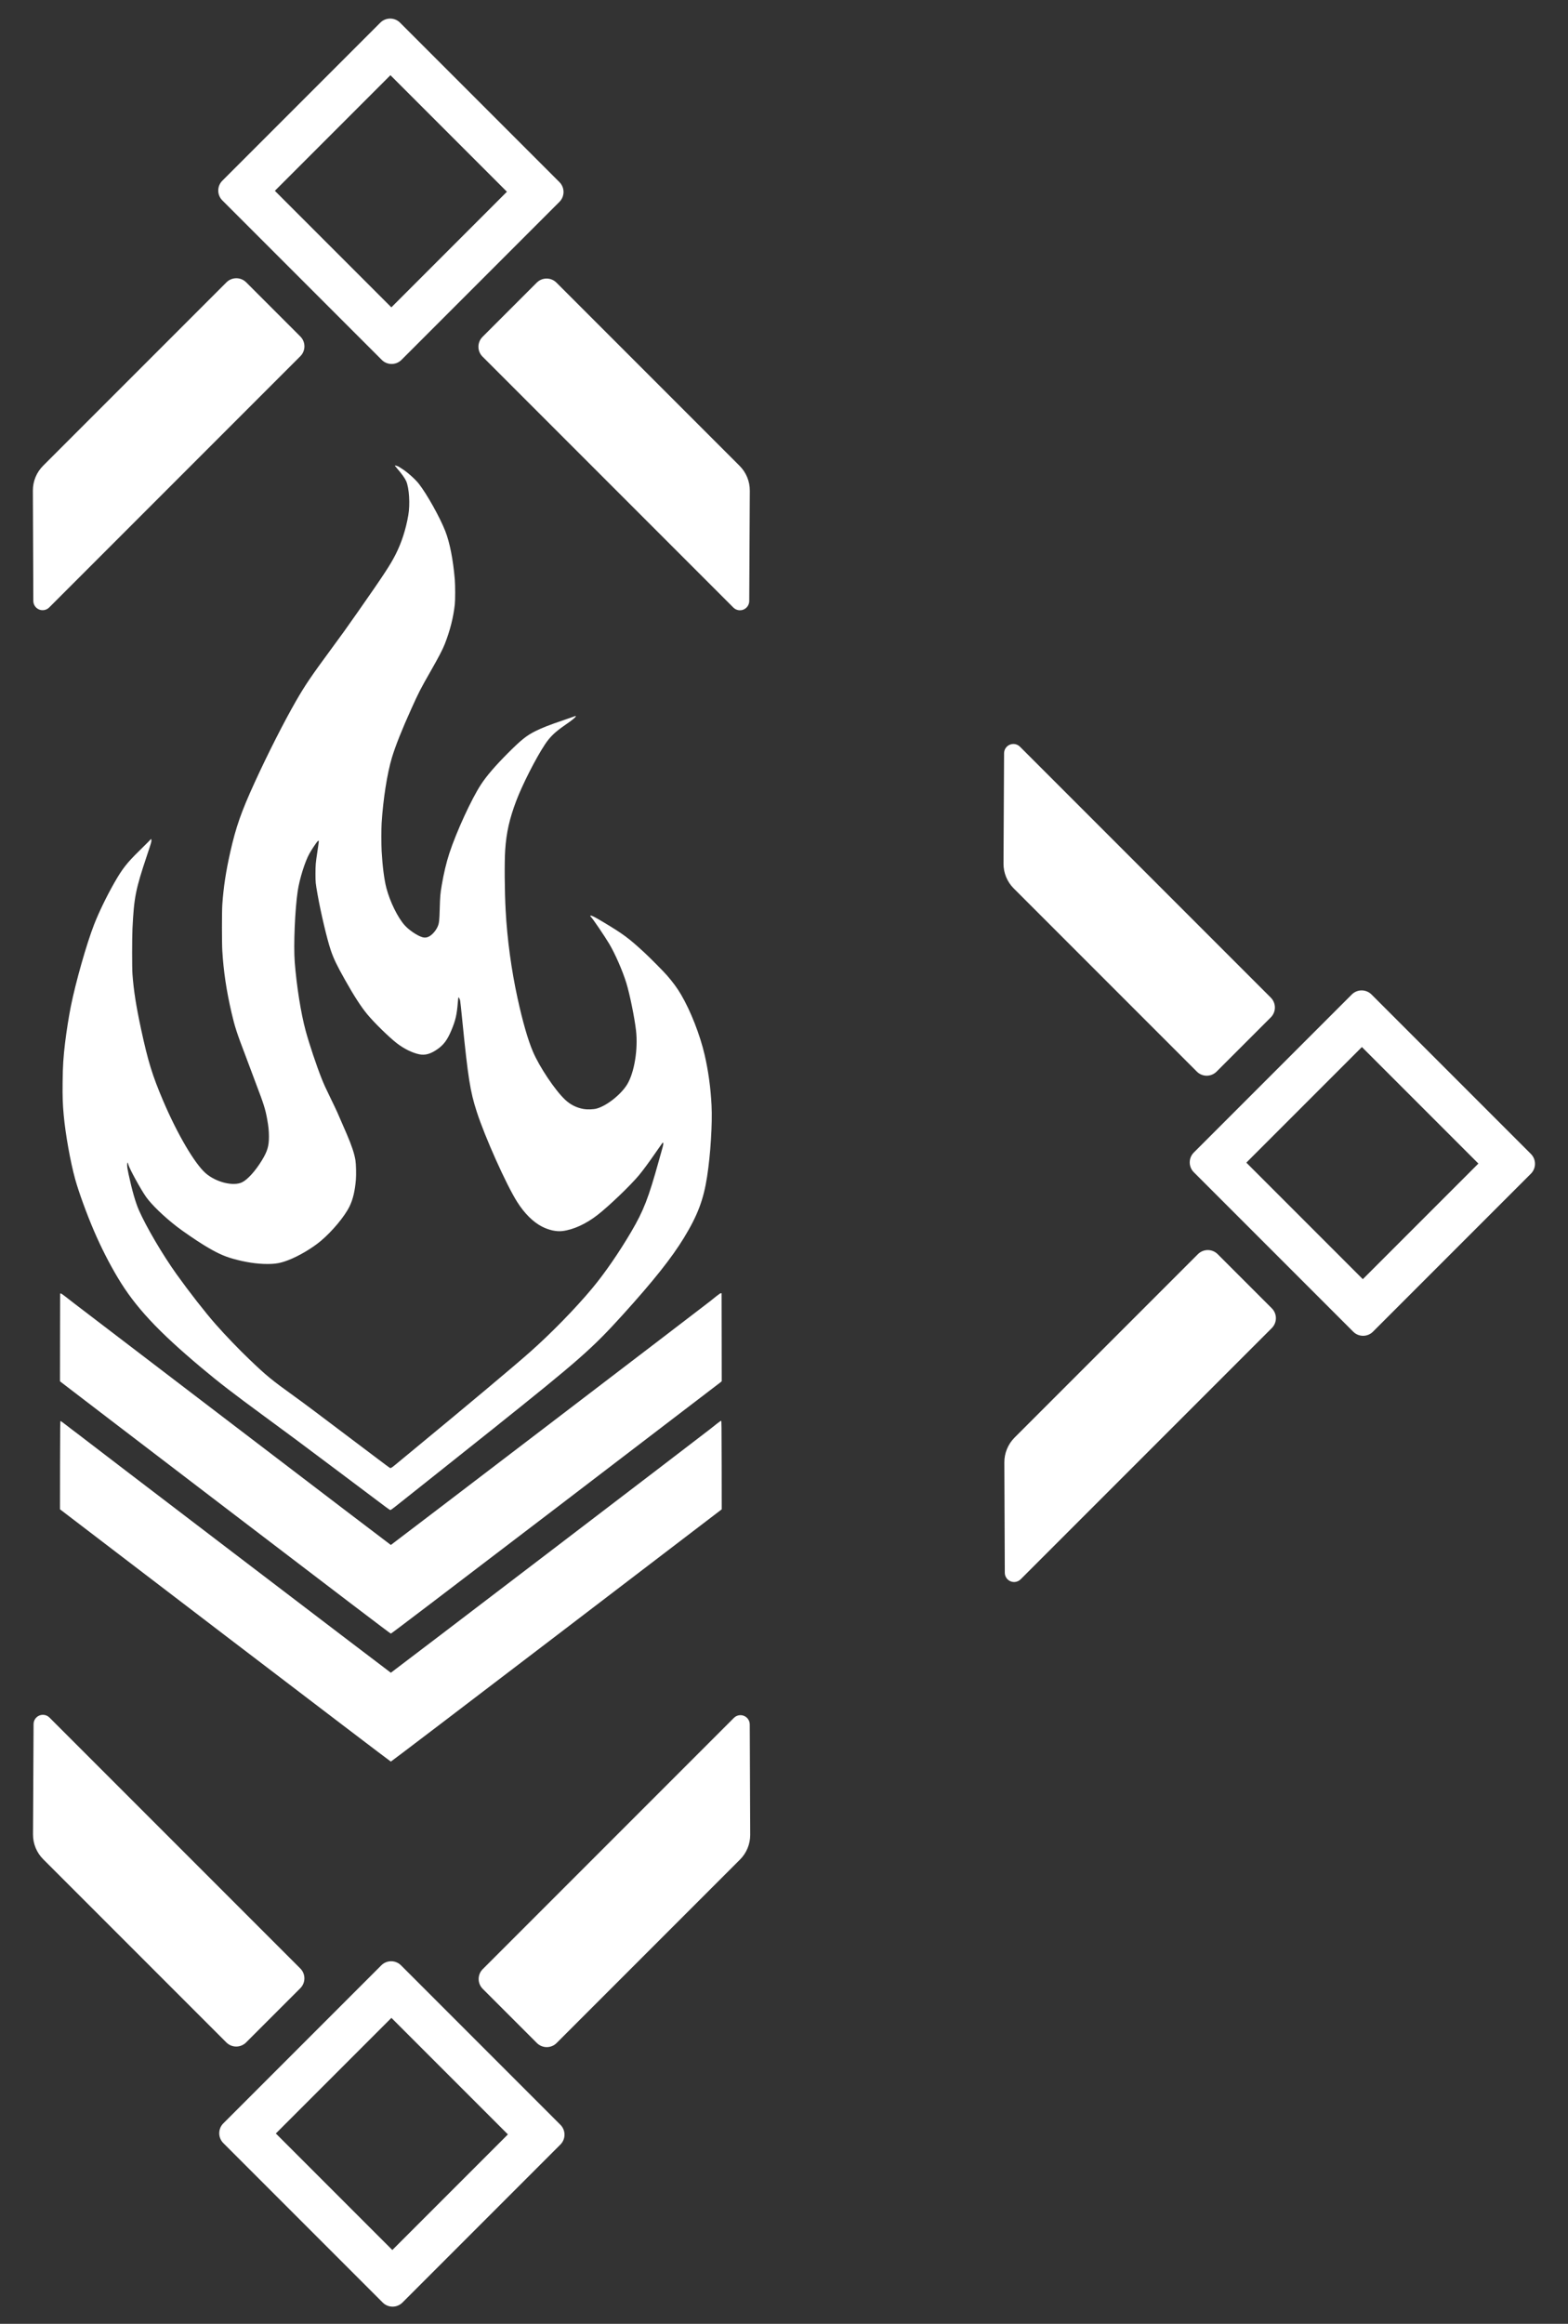<?xml version="1.0" encoding="UTF-8" standalone="no"?>
<!DOCTYPE svg PUBLIC "-//W3C//DTD SVG 1.1//EN" "http://www.w3.org/Graphics/SVG/1.1/DTD/svg11.dtd">
<svg width="100%" height="100%" viewBox="0 0 1350 2000" version="1.1" xmlns="http://www.w3.org/2000/svg" xmlns:xlink="http://www.w3.org/1999/xlink" xml:space="preserve" xmlns:serif="http://www.serif.com/" style="fill-rule:evenodd;clip-rule:evenodd;stroke-linejoin:round;stroke-miterlimit:2;">
    <rect x="0" y="0" width="1350" height="2000" fill="#333333" stroke="none"/>
    <g transform="matrix(0.244,0,0,0.244,338.342,954.461)">
        <g transform="matrix(1,0,0,1,-1272,-2400.5)">
            <g transform="matrix(0.1,0,0,-0.1,0,4801)">
                <path d="M12786,46703C12783,46700 12815,46657 12858,46608C13033,46404 13140,46256 13186,46151C13292,45912 13328,45336 13260,44945C13174,44449 13023,43981 12815,43570C12625,43194 12390,42838 11485,41545C11049,40923 10946,40779 10534,40220C9829,39264 9615,38946 9297,38394C8869,37649 8304,36536 7845,35534C7364,34484 7178,33952 6976,33055C6823,32373 6740,31826 6698,31215C6681,30967 6681,29864 6698,29580C6742,28856 6843,28178 7025,27395C7138,26907 7210,26685 7518,25880C7595,25679 7683,25443 7715,25355C7747,25267 7824,25060 7887,24895C8157,24189 8217,23999 8279,23655C8328,23385 8342,23242 8343,23035C8344,22698 8290,22516 8097,22198C7868,21821 7593,21517 7396,21420C7088,21269 6475,21421 6111,21739C5724,22076 5111,23120 4612,24290C4231,25184 4077,25684 3836,26800C3657,27630 3571,28176 3528,28755C3511,28978 3512,30027 3528,30370C3582,31471 3637,31746 4037,32941C4191,33402 4202,33440 4195,33485L4188,33534L4087,33429C4031,33372 3891,33232 3776,33120C3331,32685 3169,32478 2888,31985C2615,31506 2344,30947 2175,30515C1908,29831 1522,28471 1350,27610C1279,27251 1200,26752 1150,26340C1089,25833 1069,25525 1063,24957C1057,24438 1066,24180 1101,23796C1163,23114 1337,22141 1506,21530C1630,21081 1912,20305 2168,19710C2416,19132 2707,18559 3015,18045C3623,17028 4420,16171 5960,14879C6590,14351 7060,13988 8195,13155C9119,12477 9377,12285 10790,11225C11612,10608 12357,10048 12445,9982C12541,9909 12614,9860 12628,9860C12642,9860 12705,9904 12798,9978C12879,10043 13447,10494 14060,10980C14673,11466 15654,12247 16240,12715C19303,15162 19748,15553 20836,16755C21914,17946 22553,18751 22986,19460C23469,20252 23678,20803 23804,21620C23926,22409 23993,23485 23961,24135C23931,24743 23848,25346 23718,25910C23555,26618 23220,27473 22882,28045C22748,28272 22605,28467 22391,28715C22272,28853 21800,29329 21595,29519C21034,30036 20854,30170 20130,30604C19834,30781 19726,30836 19695,30824C19674,30815 19676,30807 19711,30774C19771,30717 20189,30101 20348,29835C20558,29483 20826,28870 20956,28443C21078,28041 21241,27242 21295,26780C21372,26124 21239,25299 20988,24880C20772,24520 20259,24113 19902,24019C19791,23989 19576,23982 19450,24004C19193,24049 18976,24159 18786,24340C18432,24677 17887,25492 17660,26024C17481,26444 17298,27078 17115,27915C16898,28907 16749,30004 16696,31005C16658,31699 16651,32719 16680,33145C16721,33758 16829,34236 17070,34875C17285,35444 17762,36382 18083,36865C18261,37133 18435,37301 18797,37551C19058,37731 19169,37823 19170,37858C19170,37874 19171,37874 19093,37844C19055,37830 18894,37774 18734,37719C18245,37554 17981,37450 17749,37335C17433,37177 17248,37029 16784,36566C16332,36113 16024,35755 15825,35451C15490,34940 14960,33787 14711,33030C14603,32700 14510,32311 14441,31900C14389,31594 14382,31506 14370,31075C14358,30642 14348,30556 14295,30435C14254,30343 14187,30249 14111,30178C13985,30059 13872,30026 13740,30070C13559,30130 13286,30316 13136,30482C12891,30751 12610,31323 12486,31805C12410,32097 12350,32569 12320,33100C12307,33329 12307,33893 12320,34095C12374,34943 12515,35840 12681,36394C12803,36801 13033,37381 13365,38115C13639,38722 13680,38800 14053,39455C14327,39934 14475,40218 14548,40405C14735,40884 14852,41345 14902,41805C14919,41959 14919,42475 14902,42675C14842,43383 14725,43982 14566,44388C14375,44875 13922,45686 13635,46055C13513,46212 13241,46456 13056,46576C12918,46665 12906,46672 12878,46681C12862,46686 12837,46694 12821,46699C12805,46704 12789,46706 12786,46703ZM10103,33444C10092,33351 10075,33225 10050,33065C9992,32682 9986,32612 9985,32310C9985,31998 9987,31981 10061,31560C10175,30919 10393,29998 10521,29617C10624,29310 10737,29075 11030,28555C11350,27986 11593,27611 11813,27345C12054,27053 12574,26544 12850,26329C13102,26132 13403,25984 13649,25934C13860,25892 14051,25947 14294,26118C14512,26271 14639,26444 14779,26776C14930,27137 14974,27327 15010,27785C15017,27868 15026,27939 15030,27944C15040,27955 15076,27887 15090,27829C15096,27805 15130,27493 15165,27135C15371,25083 15444,24624 15677,23905C15966,23012 16717,21336 17101,20729C17357,20323 17666,20016 17979,19856C18225,19731 18485,19674 18700,19700C19085,19747 19531,19951 19935,20265C20343,20582 21101,21309 21401,21670C21542,21839 21761,22136 21998,22481C22113,22648 22215,22793 22224,22803C22266,22848 22271,22783 22236,22660C22222,22613 22161,22395 22100,22175C21734,20857 21563,20418 21127,19675C20690,18932 20193,18212 19750,17680C19149,16960 18294,16085 17540,15419C16951,14899 15389,13590 13370,11925C13131,11728 12878,11519 12808,11461C12662,11340 12641,11328 12602,11351C12587,11360 12379,11514 12140,11695C9945,13352 9603,13609 9240,13870C8431,14452 8262,14590 7658,15168C7280,15529 6802,16027 6460,16415C6095,16830 5529,17554 5086,18173C4590,18867 4022,19832 3756,20433C3637,20702 3511,21140 3391,21702C3352,21882 3340,21961 3340,22025C3340,22091 3343,22110 3354,22110C3363,22110 3374,22084 3385,22038C3419,21900 3827,21157 4010,20900C4205,20626 4646,20202 5090,19859C5322,19680 5758,19382 6040,19208C6468,18946 6735,18819 7063,18726C7495,18602 7924,18536 8295,18538C8582,18539 8746,18568 9009,18667C9377,18805 9861,19089 10170,19348C10580,19693 11018,20219 11190,20575C11308,20820 11378,21115 11411,21509C11426,21690 11417,22068 11395,22200C11355,22440 11263,22715 11087,23125C10737,23936 10751,23906 10528,24365C10341,24749 10282,24878 10200,25085C10021,25533 9761,26313 9636,26775C9471,27387 9320,28335 9254,29180C9207,29768 9262,31060 9360,31703C9425,32127 9615,32733 9772,33015C9838,33135 10013,33398 10055,33443C10084,33474 10106,33474 10103,33444Z" style="fill:white;fill-rule:nonzero;"/>
                <path d="M24125,17397C24048,17335 23953,17259 23915,17228C23764,17105 12656,8627 12645,8627C12639,8627 10161,10514 7139,12821C4118,15129 1573,17071 1485,17137C1397,17204 1256,17313 1172,17380C1064,17465 1012,17500 997,17498L975,17495L972,15949L970,14404L997,14378C1013,14364 3634,12360 6823,9926C10904,6811 12628,5500 12645,5500C12663,5500 14385,6810 18462,9921C21648,12353 24270,14357 24288,14373L24320,14404L24318,15954L24315,17505L24290,17507C24272,17508 24228,17479 24125,17397Z" style="fill:white;fill-rule:nonzero;"/>
                <path d="M24135,12893C24052,12828 23953,12749 23915,12718C23726,12564 12659,4120 12645,4120C12634,4120 1633,12508 1540,12588C1532,12595 1480,12634 1425,12674C1370,12715 1253,12805 1165,12874C1078,12944 999,12999 990,12998C977,12995 975,12828 972,11440L970,9885L6797,5435C10048,2954 12634,986 12645,986C12656,986 15194,2916 18493,5435L24320,9884L24318,11445C24315,12840 24313,13005 24300,13008C24291,13009 24217,12958 24135,12893Z" style="fill:white;fill-rule:nonzero;"/>
            </g>
        </g>
    </g>
    <g transform="matrix(-0.749,-0.749,-0.743,0.743,1827.82,1047.57)">
        <g transform="matrix(0.694,-5.55112e-17,5.55112e-17,0.694,186.251,301.536)">
            <path d="M554.656,23.509C554.656,14.41 547.346,7.034 538.328,7.034C486.507,7.034 326.115,7.034 274.293,7.034C265.276,7.034 257.966,14.41 257.966,23.509C257.966,75.437 257.966,235.322 257.966,287.25C257.966,296.349 265.276,303.724 274.293,303.724C326.115,303.724 486.507,303.724 538.328,303.724C547.346,303.724 554.656,296.349 554.656,287.25C554.656,235.322 554.656,75.437 554.656,23.509ZM502.791,58.899L309.831,58.899L309.831,251.859L502.791,251.859L502.791,58.899Z" style="fill:white;"/>
        </g>
        <g transform="matrix(0.694,-5.55112e-17,5.55112e-17,0.694,186.251,1426.12)">
            <path d="M554.656,23.509C554.656,14.41 547.346,7.034 538.328,7.034C486.507,7.034 326.115,7.034 274.293,7.034C265.276,7.034 257.966,14.41 257.966,23.509C257.966,75.437 257.966,235.322 257.966,287.25C257.966,296.349 265.276,303.724 274.293,303.724C326.115,303.724 486.507,303.724 538.328,303.724C547.346,303.724 554.656,296.349 554.656,287.25C554.656,235.322 554.656,75.437 554.656,23.509ZM502.791,58.899L309.831,58.899L309.831,251.859L502.791,251.859L502.791,58.899Z" style="fill:white;"/>
        </g>
        <g transform="matrix(0.694,-5.55112e-17,5.55112e-17,0.694,1302.95,301.536)">
            <path d="M554.656,23.509C554.656,14.41 547.346,7.034 538.328,7.034C486.507,7.034 326.115,7.034 274.293,7.034C265.276,7.034 257.966,14.41 257.966,23.509C257.966,75.437 257.966,235.322 257.966,287.25C257.966,296.349 265.276,303.724 274.293,303.724L538.328,303.724C547.346,303.724 554.656,296.349 554.656,287.25C554.656,235.322 554.656,75.437 554.656,23.509ZM502.791,58.899L309.831,58.899L309.831,251.859L502.791,251.859L502.791,58.899Z" style="fill:white;"/>
        </g>
        <g transform="matrix(1.206,-3.39394e-32,-3.13573e-32,1.206,-326.603,-112.521)">
            <path d="M1620,731.655C1620,737.974 1617.5,744.031 1613.05,748.48C1600.7,760.826 1574.87,786.656 1560.26,801.267C1558.46,803.062 1555.78,803.592 1553.44,802.611C1551.11,801.63 1549.59,799.33 1549.59,796.78L1549.59,555.467C1549.59,552.954 1550.58,550.544 1552.34,548.767C1554.1,546.99 1556.49,545.992 1558.98,545.992L1610.61,545.992C1613.1,545.992 1615.49,546.99 1617.25,548.767C1619.01,550.544 1620,552.954 1620,555.467L1620,731.655Z" style="fill:white;"/>
        </g>
        <g transform="matrix(3.39053e-16,-1.217,-1.195,-3.39053e-16,2101.07,2337.9)">
            <path d="M1620,731.655C1620,737.974 1617.5,744.031 1613.05,748.48C1600.7,760.826 1574.87,786.656 1560.26,801.267C1558.46,803.062 1555.78,803.592 1553.44,802.611C1551.11,801.63 1549.59,799.33 1549.59,796.78L1549.59,555.467C1549.59,552.954 1550.58,550.544 1552.34,548.767C1554.1,546.99 1556.49,545.992 1558.98,545.992L1610.61,545.992C1613.1,545.992 1615.49,546.99 1617.25,548.767C1619.01,550.544 1620,552.954 1620,555.467L1620,731.655Z" style="fill:white;"/>
        </g>
        <g transform="matrix(-3.39053e-16,1.217,1.195,3.39053e-16,-47.876,-1519.26)">
            <path d="M1620,731.655C1620,737.974 1617.5,744.031 1613.05,748.48C1600.7,760.826 1574.87,786.656 1560.26,801.267C1558.46,803.062 1555.78,803.592 1553.44,802.611C1551.11,801.63 1549.59,799.33 1549.59,796.78L1549.59,555.467C1549.59,552.954 1550.58,550.544 1552.34,548.767C1554.1,546.99 1556.49,545.992 1558.98,545.992L1610.61,545.992C1613.1,545.992 1615.49,546.99 1617.25,548.767C1619.01,550.544 1620,552.954 1620,555.467L1620,731.655Z" style="fill:white;"/>
        </g>
        <g transform="matrix(-1.206,-2.46519e-31,-3.45127e-31,-1.206,2379.5,2055.74)">
            <path d="M1620,731.655C1620,737.974 1617.5,744.031 1613.05,748.48C1600.7,760.826 1574.87,786.656 1560.26,801.267C1558.46,803.062 1555.78,803.592 1553.44,802.611C1551.11,801.63 1549.59,799.33 1549.59,796.78L1549.59,555.467C1549.59,552.954 1550.58,550.544 1552.34,548.767C1554.1,546.99 1556.49,545.992 1558.98,545.992L1610.61,545.992C1613.1,545.992 1615.49,546.99 1617.25,548.767C1619.01,550.544 1620,552.954 1620,555.467L1620,731.655Z" style="fill:white;"/>
        </g>
        <g transform="matrix(1.206,3.45127e-31,5.42342e-31,1.206,-1443.3,-112.521)">
            <path d="M1620,731.655C1620,737.974 1617.5,744.031 1613.05,748.48C1600.7,760.826 1574.87,786.656 1560.26,801.267C1558.46,803.062 1555.78,803.592 1553.44,802.611C1551.11,801.63 1549.59,799.33 1549.59,796.78L1549.59,555.467C1549.59,552.954 1550.58,550.544 1552.34,548.767C1554.1,546.99 1556.49,545.992 1558.98,545.992L1610.61,545.992C1613.1,545.992 1615.49,546.99 1617.25,548.767C1619.01,550.544 1620,552.954 1620,555.467L1620,731.655Z" style="fill:white;"/>
        </g>
        <g transform="matrix(-3.39053e-16,1.217,1.195,3.39053e-16,-47.876,-394.678)">
            <path d="M1620,731.655C1620,737.974 1617.5,744.031 1613.05,748.48C1600.7,760.826 1574.87,786.656 1560.26,801.267C1558.46,803.062 1555.78,803.592 1553.44,802.611C1551.11,801.63 1549.59,799.33 1549.59,796.78L1549.59,555.467C1549.59,552.954 1550.58,550.544 1552.34,548.767C1554.1,546.99 1556.49,545.992 1558.98,545.992L1610.61,545.992C1613.1,545.992 1615.49,546.99 1617.25,548.767C1619.01,550.544 1620,552.954 1620,555.467L1620,731.655Z" style="fill:white;"/>
        </g>
    </g>
</svg>

